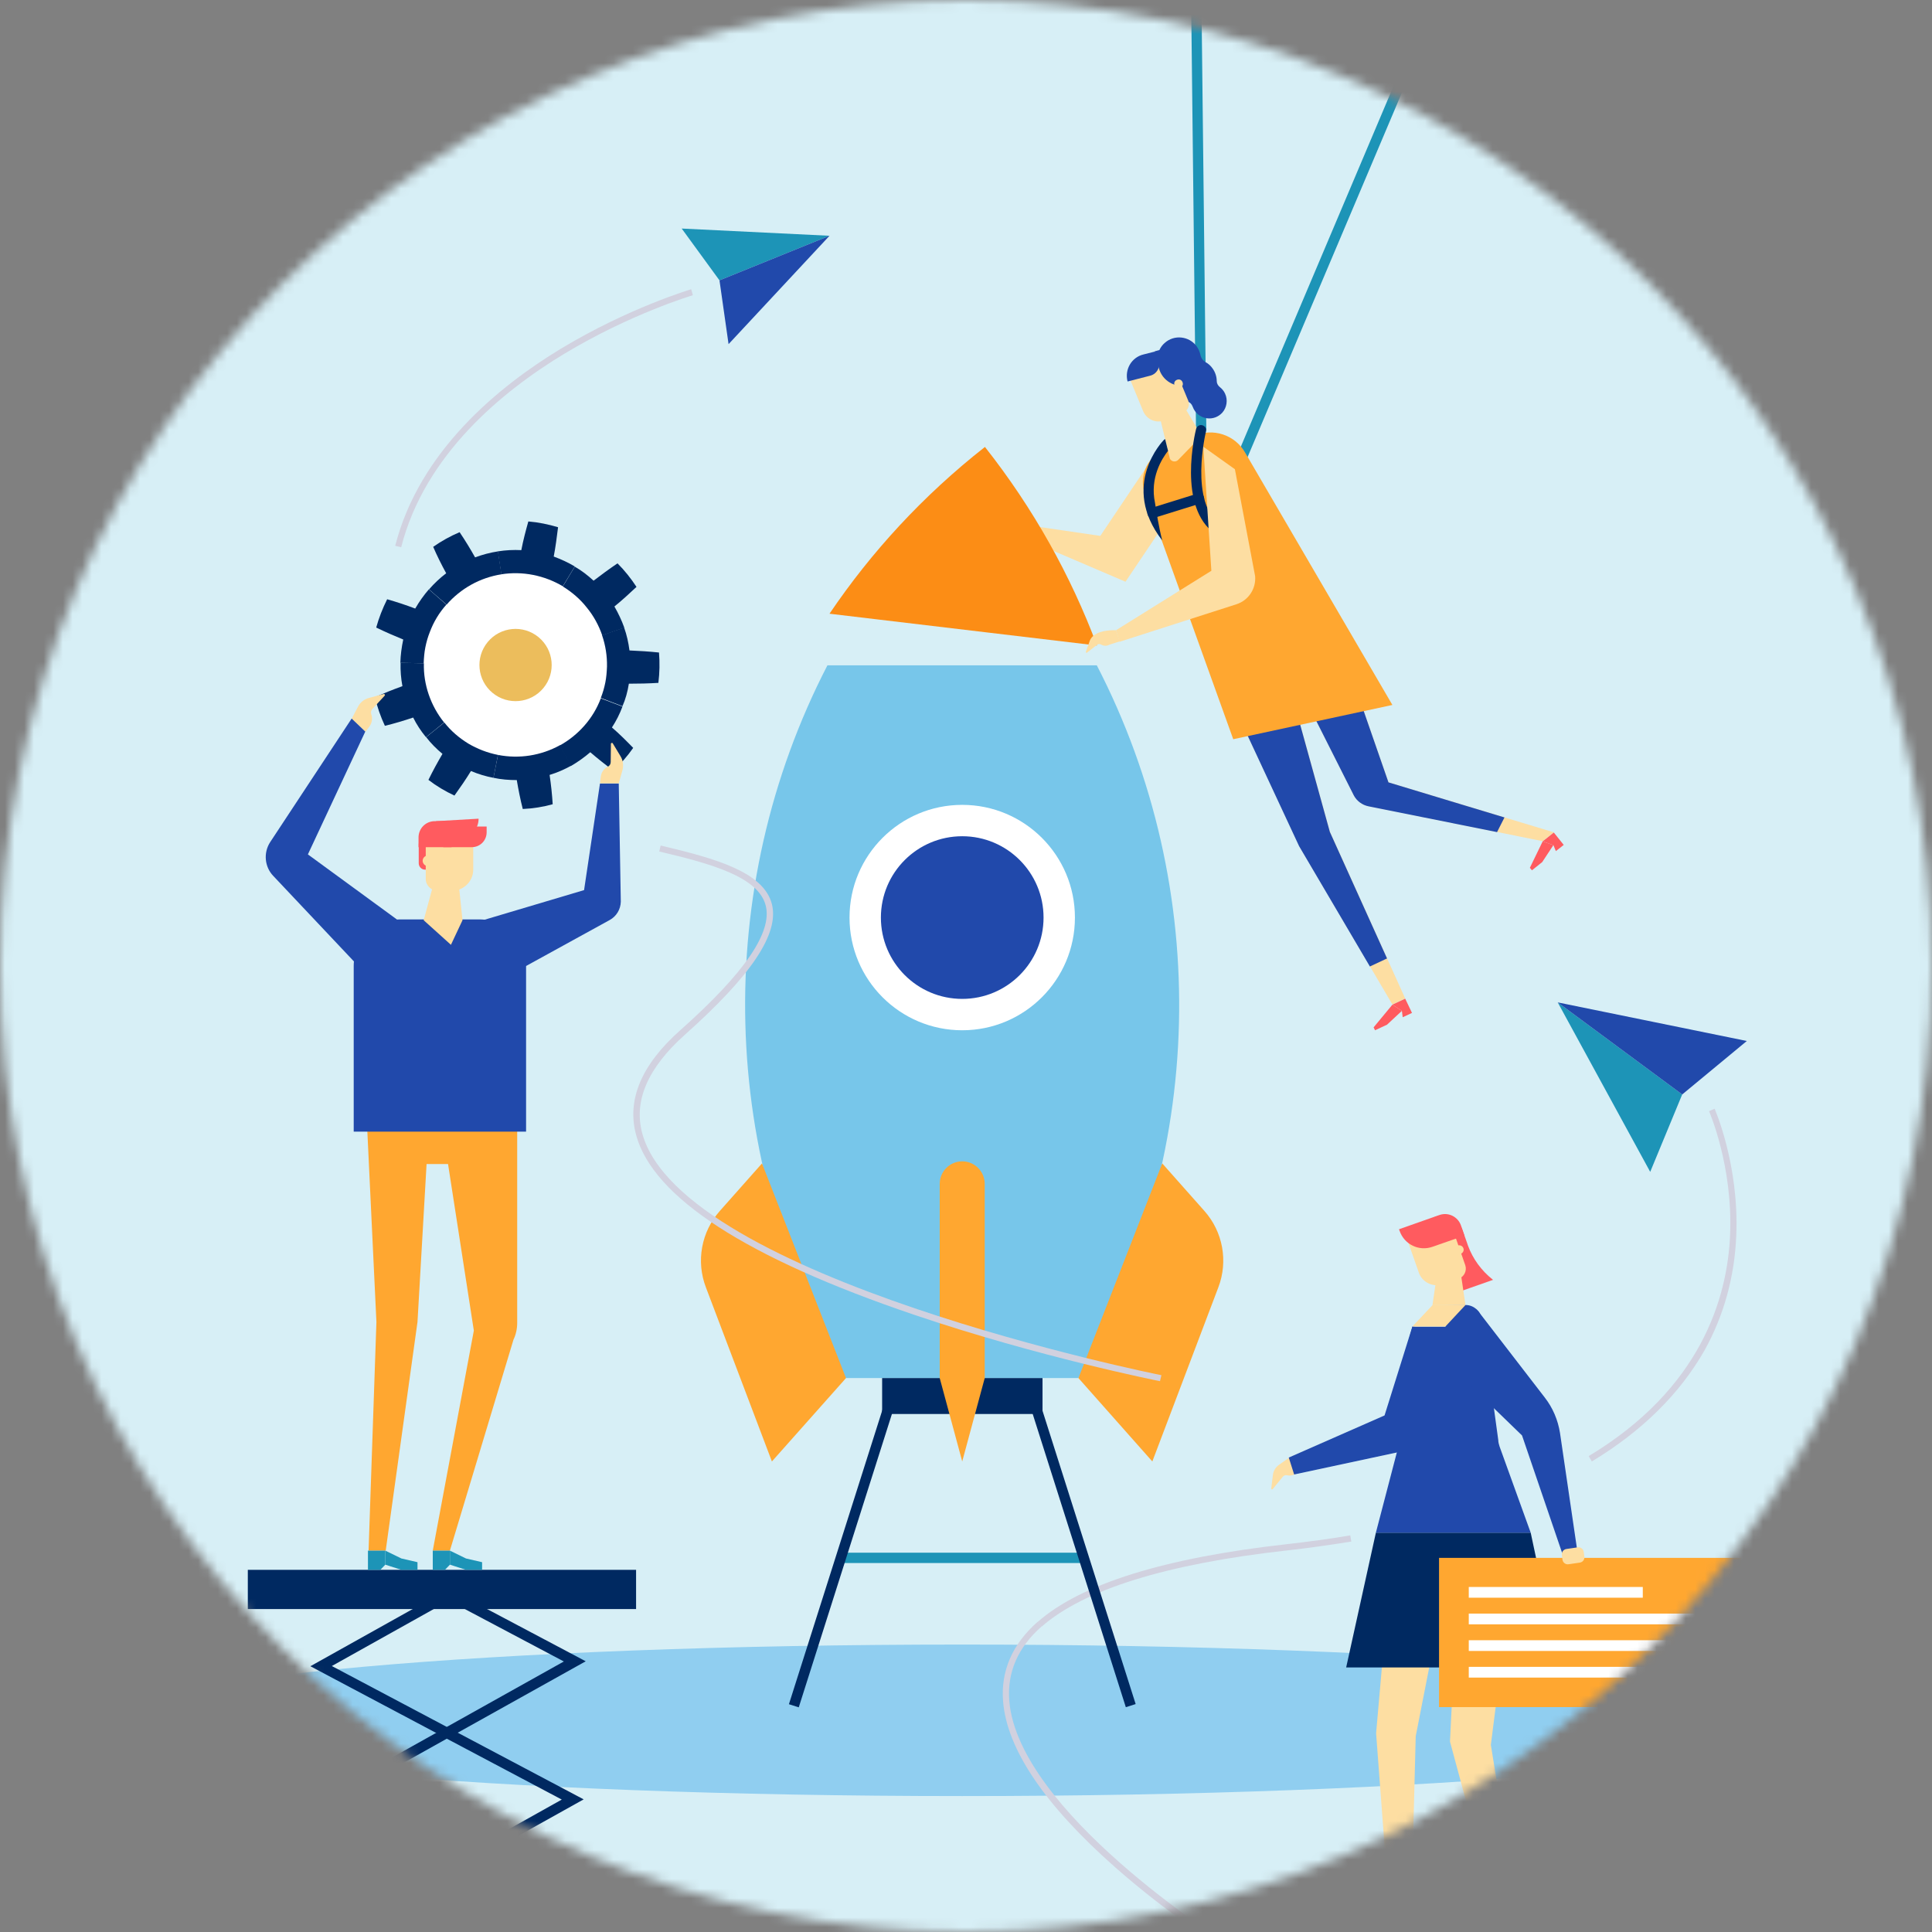 <svg width="200" height="200" viewBox="0 0 200 200" fill="none" xmlns="http://www.w3.org/2000/svg">
<rect x="0" y="0" width="200" height="200" fill="#808080" stroke="none"/>
<mask id="mask0" mask-type="alpha" maskUnits="userSpaceOnUse" x="0" y="0" width="200" height="200">
<path d="M200 100C200 155.228 155.228 200 100 200C44.772 200 0 155.228 0 100C0 44.772 44.772 0 100 0C155.228 0 200 44.772 200 100Z" fill="#C4C4C4"/>
</mask>
<g mask="url(#mask0)">
<rect x="-41" y="-21" width="426" height="346" fill="#D7EFF6"/>
<path d="M99.609 185.928C147.994 185.928 187.218 182.417 187.218 178.086C187.218 173.755 147.994 170.244 99.609 170.244C51.224 170.244 12 173.755 12 178.086C12 182.417 51.224 185.928 99.609 185.928Z" fill="#90CEF0"/>
<path d="M107.836 168.385L107.408 167.914C111.853 163.983 120.528 161.269 133.157 159.859C135.443 159.602 137.666 159.303 139.781 158.94L139.888 159.581C137.772 159.923 135.529 160.243 133.242 160.5C120.742 161.889 112.195 164.56 107.836 168.385Z" fill="#D1D1DF"/>
<path d="M164.782 151.29L164.461 150.735C176.043 143.769 178.82 134.431 179.098 127.828C179.397 120.67 176.94 115.093 176.919 115.028L177.496 114.772C177.517 114.836 180.038 120.541 179.739 127.871C179.568 132.166 178.457 136.183 176.449 139.794C173.906 144.26 169.995 148.149 164.782 151.29Z" fill="#D1D1DF"/>
<path d="M161.256 103.768L174.141 113.298L170.829 121.311L161.256 103.768Z" fill="#1D94B7"/>
<path d="M161.256 103.768L174.141 113.298L180.829 107.763L161.256 103.768Z" fill="#2149AB"/>
<path d="M126.319 201.526C126.255 201.484 120.892 198.108 115.464 193.321C108.156 186.868 104.246 181.099 103.84 176.141C103.584 173 104.78 170.222 107.408 167.893L107.836 168.363C105.357 170.543 104.246 173.15 104.481 176.077C105.421 187.509 126.447 200.821 126.661 200.971L126.319 201.526Z" fill="#D1D1DF"/>
<path d="M62.811 73.026C65.12 67.814 62.767 61.718 57.555 59.409C52.344 57.1 46.247 59.453 43.938 64.664C41.629 69.876 43.982 75.972 49.193 78.281C54.405 80.59 60.502 78.237 62.811 73.026Z" fill="white"/>
<path d="M56.254 71.224C57.569 69.632 57.344 67.275 55.752 65.96C54.159 64.645 51.802 64.87 50.487 66.462C49.172 68.054 49.397 70.411 50.989 71.726C52.581 73.041 54.938 72.817 56.254 71.224Z" fill="#ECBD5C"/>
<path d="M45.804 78.041C45.291 78.917 44.8 79.814 44.351 80.733C45.185 81.374 46.082 81.908 47.044 82.357C47.642 81.524 48.219 80.69 48.753 79.814C49.501 80.135 50.292 80.37 51.082 80.519L51.552 78.148C50.463 77.934 49.416 77.528 48.475 76.972C47.535 76.395 46.68 75.669 45.997 74.793L44.116 76.31C44.608 76.951 45.185 77.528 45.804 78.041Z" fill="#002961"/>
<path d="M41.659 71.032C40.697 71.374 39.757 71.759 38.817 72.165C39.052 73.19 39.394 74.173 39.843 75.135C40.826 74.9 41.809 74.601 42.77 74.28C43.133 75.007 43.582 75.69 44.095 76.31L45.975 74.793C44.586 73.062 43.817 70.861 43.881 68.66L41.467 68.618C41.445 69.43 41.509 70.242 41.659 71.032Z" fill="#002961"/>
<path d="M42.984 62.998C42.022 62.634 41.061 62.314 40.078 62.036C39.608 62.976 39.223 63.959 38.945 64.963C39.864 65.412 40.804 65.818 41.744 66.203C41.574 66.993 41.467 67.805 41.445 68.618L43.86 68.66C43.881 68.105 43.924 67.549 44.031 67.015C44.138 66.481 44.287 65.947 44.501 65.412C44.886 64.387 45.462 63.425 46.21 62.592L44.394 61.01C43.86 61.63 43.39 62.292 42.984 62.998Z" fill="#002961"/>
<path d="M49.181 57.699C48.689 56.822 48.155 55.946 47.578 55.092C46.616 55.498 45.698 56.01 44.843 56.609C45.249 57.549 45.698 58.446 46.189 59.344C45.548 59.835 44.95 60.391 44.416 61.011L46.232 62.592C46.958 61.758 47.834 61.053 48.796 60.519C49.758 59.985 50.826 59.622 51.916 59.451L51.552 57.079C50.719 57.207 49.928 57.421 49.181 57.699Z" fill="#002961"/>
<path d="M57.322 57.613C57.514 56.609 57.642 55.604 57.77 54.579C56.766 54.279 55.74 54.066 54.694 53.98C54.416 54.963 54.159 55.946 53.967 56.95C53.155 56.908 52.343 56.95 51.531 57.079L51.894 59.451C52.984 59.28 54.095 59.301 55.185 59.515C56.275 59.728 57.322 60.134 58.262 60.69L59.501 58.639C58.818 58.233 58.07 57.891 57.322 57.613Z" fill="#002961"/>
<path d="M63.604 62.784C64.395 62.143 65.142 61.459 65.89 60.754C65.313 59.878 64.672 59.066 63.925 58.318C63.07 58.895 62.258 59.493 61.446 60.113C60.847 59.557 60.206 59.066 59.501 58.66L58.262 60.711C59.202 61.288 60.057 62.015 60.741 62.891C61.446 63.745 61.98 64.728 62.343 65.775L64.63 64.985C64.352 64.216 64.01 63.489 63.604 62.784Z" fill="#002961"/>
<path d="M65.1 70.776C66.125 70.776 67.13 70.754 68.155 70.69C68.284 69.643 68.305 68.596 68.219 67.549C67.194 67.442 66.189 67.378 65.164 67.335C65.057 66.523 64.886 65.733 64.608 64.963L62.322 65.754C62.685 66.801 62.856 67.912 62.835 69.002C62.813 69.558 62.771 70.113 62.664 70.647C62.557 71.182 62.407 71.716 62.194 72.25L64.437 73.105C64.758 72.378 64.972 71.588 65.1 70.776Z" fill="#002961"/>
<path d="M61.104 77.87C61.873 78.532 62.685 79.173 63.497 79.772C64.266 79.067 64.95 78.276 65.548 77.421C64.843 76.695 64.117 75.968 63.347 75.306C63.796 74.622 64.159 73.895 64.437 73.148L62.194 72.293C61.424 74.366 59.864 76.118 57.92 77.186L59.095 79.302C59.822 78.874 60.484 78.404 61.104 77.87Z" fill="#002961"/>
<path d="M53.497 80.754C53.668 81.759 53.86 82.742 54.117 83.746C55.164 83.703 56.211 83.532 57.215 83.255C57.151 82.229 57.044 81.225 56.894 80.22C57.664 79.985 58.411 79.665 59.138 79.259L57.963 77.143C57.001 77.677 55.933 78.041 54.843 78.212C53.753 78.383 52.642 78.361 51.552 78.148L51.082 80.519C51.873 80.69 52.685 80.754 53.497 80.754Z" fill="#002961"/>
<path d="M124.374 6.59721e-06L123.306 0.012L123.811 44.517L124.879 44.505L124.374 6.59721e-06Z" fill="#1D94B7"/>
<path d="M148.029 0.005L126.512 50.818L127.494 51.224L149.183 0.005H148.029Z" fill="#1D94B7"/>
<path d="M121.896 40.775C121.704 40.497 121.575 40.198 121.511 39.899C121.447 39.578 121.255 39.3 120.956 39.13C120.593 38.916 120.272 38.617 120.058 38.189C119.61 37.313 119.802 36.181 120.55 35.518C121.554 34.599 123.114 34.792 123.883 35.86C124.076 36.138 124.204 36.437 124.268 36.736C124.332 37.057 124.524 37.335 124.823 37.505C125.101 37.655 125.336 37.869 125.529 38.147C125.806 38.531 125.956 39.001 125.956 39.45C125.956 39.685 126.084 39.92 126.276 40.07C126.49 40.241 126.682 40.454 126.811 40.732C127.131 41.395 127.003 42.206 126.512 42.741C125.7 43.595 124.375 43.467 123.712 42.57C123.605 42.42 123.52 42.249 123.456 42.078C123.37 41.843 123.199 41.651 122.964 41.587C122.558 41.459 122.174 41.181 121.896 40.775Z" fill="#2149AB"/>
<path d="M105.763 54.301C105.763 54.301 104.737 53.681 103.84 53.66C103.477 53.66 103.135 53.724 102.857 53.98L101.981 54.771C101.917 54.814 101.96 54.921 102.024 54.921L103.37 54.707C103.519 54.685 103.648 54.75 103.712 54.878C103.883 55.156 104.16 55.327 104.481 55.327L105.592 55.519L105.763 54.301Z" fill="#FDDEA2"/>
<path d="M105.571 55.54L116.511 60.22L122.964 50.626L118.969 47.933L113.904 55.476L105.742 54.279L105.571 55.54Z" fill="#FDDEA2"/>
<path d="M138.178 64.985L143.734 80.99L160.85 86.161L159.696 87.079L141.661 83.447C141.02 83.319 140.443 82.891 140.144 82.314L134.781 71.673L133.798 72.122L137.666 86.097L145.465 103.362L144.14 103.982L134.503 87.592L126.512 70.434L138.178 64.985Z" fill="#FDDEA2"/>
<path d="M138.178 64.985L143.734 80.99L155.743 84.622L154.974 86.139L141.661 83.468C141.02 83.34 140.443 82.913 140.144 82.336L134.781 71.695L133.798 72.143L137.666 86.118L143.585 99.217L141.811 100.05L134.482 87.592L126.49 70.434L138.178 64.985Z" fill="#2149AB"/>
<path d="M142.345 106.652L143.584 106.075L145.123 104.644L144.14 104.003L142.195 106.353L142.345 106.652Z" fill="#FF5B5F"/>
<path d="M145.208 105.306L146.17 104.857L145.465 103.383L144.14 104.003L145.123 104.644L145.208 105.306Z" fill="#FF5B5F"/>
<path d="M158.585 90.093L159.653 89.238L160.807 87.486L159.696 87.101L158.371 89.836L158.585 90.093Z" fill="#FF5B5F"/>
<path d="M161.063 88.106L161.875 87.465L160.85 86.183L159.696 87.101L160.807 87.486L161.063 88.106Z" fill="#FF5B5F"/>
<path d="M127.665 76.524L144.14 72.977L128.926 46.907C127.879 45.006 125.529 44.236 123.563 45.155L120.357 46.651C118.669 47.442 117.879 49.408 118.541 51.16L127.665 76.524Z" fill="#FFA730"/>
<path d="M120.55 43.51L122.494 42.698C122.964 42.506 123.199 41.95 123.007 41.48L121.276 37.313L116.917 39.108L118.349 42.591C118.733 43.446 119.695 43.852 120.55 43.51Z" fill="#FDDEA2"/>
<path d="M122.922 39.856C121.64 40.198 120.315 39.407 119.973 38.125L119.524 36.373L119.909 36.266C120.977 35.988 122.088 36.629 122.366 37.719L122.922 39.856Z" fill="#2149AB"/>
<path d="M116.725 39.493L119.054 38.894C119.845 38.702 120.229 37.826 119.887 37.099L119.545 36.394L118.37 36.694C117.131 36.993 116.404 38.253 116.725 39.493Z" fill="#2149AB"/>
<path d="M121.597 39.899C121.682 40.134 121.939 40.241 122.174 40.134C122.409 40.048 122.516 39.792 122.409 39.557C122.323 39.322 122.067 39.215 121.832 39.322C121.597 39.407 121.49 39.664 121.597 39.899Z" fill="#FDDEA2"/>
<path d="M85.869 63.532L113.562 66.823C110.849 59.6 107.002 52.656 101.96 46.267C95.57 51.288 90.207 57.121 85.869 63.532Z" fill="#FC8D15"/>
<path d="M115.528 65.241C115.528 65.241 114.31 65.177 113.541 65.583C113.22 65.754 112.943 65.989 112.814 66.331L112.408 67.464C112.387 67.528 112.451 67.613 112.515 67.57L113.584 66.737C113.691 66.652 113.84 66.652 113.968 66.716C114.246 66.887 114.588 66.887 114.844 66.737L115.913 66.395L115.528 65.241Z" fill="#FDDEA2"/>
<path d="M119.503 40.86L121.533 40.326L124.311 44.984C124.353 45.048 124.353 45.155 124.289 45.219L121.96 47.613C121.704 47.869 121.276 47.805 121.105 47.484L119.503 40.86Z" fill="#FDDEA2"/>
<path d="M126.106 55.347C125.999 55.347 125.892 55.326 125.807 55.262C121.832 52.548 123.734 44.727 123.819 44.407C123.884 44.129 124.183 43.937 124.46 44.022C124.738 44.087 124.931 44.386 124.845 44.663C124.824 44.727 123.05 52.099 126.405 54.386C126.64 54.557 126.704 54.877 126.555 55.134C126.448 55.262 126.277 55.347 126.106 55.347Z" fill="#002961"/>
<path d="M119.311 53.638C119.076 53.638 118.862 53.489 118.798 53.254C118.712 52.976 118.862 52.676 119.161 52.591L123.969 51.095C124.247 51.01 124.546 51.159 124.631 51.459C124.717 51.736 124.567 52.035 124.268 52.121L119.46 53.617C119.418 53.617 119.353 53.638 119.311 53.638Z" fill="#002961"/>
<path d="M120.913 46.672L120.614 45.454C120.55 45.475 120.507 45.518 120.465 45.561C120.422 45.604 115.892 50.24 120.315 55.946C119.952 54.557 119.695 52.869 119.567 52.057C119.012 49.45 120.294 47.463 120.913 46.672Z" fill="#002961"/>
<path d="M115.891 66.438L128.007 62.549C129.247 62.143 130.037 60.946 129.93 59.643L127.836 48.574L124.567 46.245L125.4 59.087L115.528 65.241L115.891 66.438Z" fill="#FDDEA2"/>
<path d="M112.43 160.735H87.044V161.804H112.43V160.735Z" fill="#1D94B7"/>
<path d="M87.557 142.658H111.639C124.887 120.008 125.507 92.037 113.541 68.874H85.655C73.689 92.037 74.33 120.008 87.557 142.658Z" fill="#77C6EA"/>
<path d="M99.609 106.653C106.052 106.653 111.276 101.429 111.276 94.986C111.276 88.542 106.052 83.319 99.609 83.319C93.165 83.319 87.942 88.542 87.942 94.986C87.942 101.429 93.165 106.653 99.609 106.653Z" fill="white"/>
<path d="M87.579 142.658L79.907 151.29L73.07 133.256C72.044 130.563 72.599 127.508 74.523 125.35L78.882 120.435L87.579 142.658Z" fill="#FFA730"/>
<path d="M111.639 142.658L119.289 151.29L126.126 133.256C127.152 130.563 126.597 127.508 124.673 125.35L120.314 120.435L111.639 142.658Z" fill="#FFA730"/>
<path d="M99.609 103.405C104.258 103.405 108.028 99.635 108.028 94.986C108.028 90.336 104.258 86.567 99.609 86.567C94.959 86.567 91.19 90.336 91.19 94.986C91.19 99.635 94.959 103.405 99.609 103.405Z" fill="#2149AB"/>
<path d="M107.921 142.658H91.318V146.376H107.921V142.658Z" fill="#002961"/>
<path d="M101.938 142.658L99.609 151.29L97.28 142.658V122.55C97.28 121.268 98.327 120.221 99.609 120.221C100.891 120.221 101.938 121.268 101.938 122.55V142.658Z" fill="#FFA730"/>
<path d="M91.397 145.79L81.669 176.42L82.687 176.743L92.415 146.113L91.397 145.79Z" fill="#002961"/>
<path d="M107.835 145.774L106.817 146.098L116.545 176.728L117.563 176.405L107.835 145.774Z" fill="#002961"/>
<path d="M65.847 162.509H25.654V166.569H65.847V162.509Z" fill="#002961"/>
<path d="M46.275 179.988L32.129 172.488L46.467 164.475L60.634 171.975L46.275 179.988ZM34.351 172.466L46.253 178.77L58.369 171.996L46.467 165.693L34.351 172.466Z" fill="#002961"/>
<path d="M46.061 194.283L31.915 186.783L46.253 178.77L60.42 186.27L46.061 194.283ZM34.138 186.762L46.04 193.065L58.155 186.292L46.253 179.988L34.138 186.762Z" fill="#002961"/>
<path d="M45.869 208.578L31.702 201.078L46.04 193.065L60.207 200.565L45.869 208.578ZM33.945 201.057L45.847 207.361L57.963 200.587L46.061 194.283L33.945 201.057Z" fill="#002961"/>
<path d="M44.01 90.028H46.745V87.335H43.347V89.365C43.347 89.729 43.646 90.028 44.01 90.028Z" fill="#FF5B5F"/>
<path d="M37.92 114.879L38.967 136.845L38.155 160.521H39.928L43.219 136.845L44.159 120.499H46.381L49.052 137.743L44.8 160.521H46.574L53.155 138.683C53.411 138.149 53.54 137.551 53.54 136.952V114.879H37.92Z" fill="#FFA730"/>
<path d="M49.907 162.509H48.24L46.574 161.974V160.521L48.24 161.333L49.907 161.718V162.509Z" fill="#1D94B7"/>
<path d="M46.061 162.509H44.8V160.521H46.574V161.974L46.061 162.509Z" fill="#1D94B7"/>
<path d="M43.219 162.509H41.553L39.886 161.974V160.521L41.553 161.333L43.219 161.718V162.509Z" fill="#1D94B7"/>
<path d="M39.373 162.509H38.091V160.521H39.886V161.974L39.373 162.509Z" fill="#1D94B7"/>
<path d="M64.053 81.096L64.438 79.728C64.566 79.237 64.502 78.724 64.245 78.297L63.433 76.951C63.391 76.865 63.241 76.908 63.241 76.993L63.219 78.895C63.219 79.087 63.113 79.28 62.92 79.365C62.514 79.558 62.258 79.942 62.194 80.391L62.108 81.096H64.053Z" fill="#FDDEA2"/>
<path d="M36.403 74.408L37.065 73.147C37.3 72.698 37.706 72.378 38.197 72.25L39.715 71.844C39.822 71.822 39.886 71.929 39.822 72.015L38.539 73.403C38.411 73.553 38.368 73.745 38.433 73.938C38.582 74.344 38.518 74.814 38.262 75.177L37.834 75.754L36.403 74.408Z" fill="#FDDEA2"/>
<path d="M36.595 117.144H54.459V100.007C54.459 97.336 52.3 95.178 49.629 95.178H41.446C38.775 95.178 36.616 97.336 36.616 100.007V117.144H36.595Z" fill="#2149AB"/>
<path d="M46.809 92.207H45.292C44.629 92.207 44.074 91.652 44.074 90.989V86.523H48.988V90.028C48.988 91.225 48.005 92.207 46.809 92.207Z" fill="#FDDEA2"/>
<path d="M45.057 90.84L47.364 90.327L47.877 95.263L46.681 97.806L43.86 95.263L45.057 90.84Z" fill="#FDDEA2"/>
<path d="M38.603 101.609L41.082 95.178L31.873 88.447L37.813 75.733L36.403 74.386L27.962 87.186C27.257 88.276 27.385 89.729 28.283 90.669L38.603 101.609Z" fill="#2149AB"/>
<path d="M64.266 93.34L64.053 81.117H62.108L60.463 92.143L49.694 95.349L53.668 100.434L63.113 95.242C63.818 94.857 64.245 94.131 64.266 93.34Z" fill="#2149AB"/>
<path d="M45.078 86.887H47.407C48.582 86.887 49.544 85.925 49.544 84.75L45.142 85.006L45.078 86.887Z" fill="#FF5B5F"/>
<path d="M45.911 87.699H48.839C49.694 87.699 50.377 87.015 50.377 86.16V85.562H46.98C46.382 85.562 45.89 86.053 45.89 86.652V87.699H45.911Z" fill="#FF5B5F"/>
<path d="M43.347 87.699H46.745V85.006H45.014C44.074 85.006 43.326 85.754 43.326 86.694V87.699H43.347Z" fill="#FF5B5F"/>
<path d="M43.753 89.109C43.753 89.408 44.01 89.665 44.309 89.665C44.608 89.665 44.864 89.408 44.864 89.109C44.864 88.81 44.608 88.553 44.309 88.553C44.01 88.553 43.753 88.81 43.753 89.109Z" fill="#FDDEA2"/>
<path d="M120.08 142.978C119.952 142.957 107.452 140.457 94.609 136.098C77.28 130.222 67.6 123.961 65.848 117.486C64.865 113.854 66.403 110.2 70.442 106.631C77.088 100.712 79.972 96.503 79.267 93.746C78.519 90.776 73.626 89.409 68.241 88.148L68.391 87.528C74.181 88.896 79.053 90.285 79.908 93.597C80.677 96.652 77.814 100.947 70.891 107.123C67.066 110.542 65.57 113.961 66.489 117.337C70.57 132.337 119.738 142.273 120.23 142.359L120.08 142.978Z" fill="#D1D1DF"/>
<path d="M41.531 56.651L40.911 56.502C43.411 46.694 51.638 39.984 58.07 36.095C65.036 31.886 71.489 29.963 71.553 29.941L71.724 30.561C71.66 30.582 65.271 32.484 58.369 36.651C52.044 40.476 43.967 47.057 41.531 56.651Z" fill="#D1D1DF"/>
<path d="M85.87 24.407L74.481 29.023L70.57 23.659L85.87 24.407Z" fill="#1D94B7"/>
<path d="M85.87 24.407L74.481 29.023L75.421 35.625L85.87 24.407Z" fill="#2149AB"/>
<path d="M148.521 125.97C149.696 125.564 151 126.183 151.406 127.358L151.854 128.619L151.961 128.94C152.474 130.329 153.35 131.525 154.504 132.444L154.568 132.487L151.042 133.726L150.166 130.713L148.521 125.97Z" fill="#FF5B5F"/>
<path d="M133.435 150.906L132.409 151.633C132.046 151.889 131.811 152.274 131.768 152.722L131.598 154.09C131.576 154.175 131.704 154.218 131.747 154.154L132.794 152.872C132.901 152.744 133.072 152.68 133.243 152.722C133.627 152.808 134.012 152.701 134.29 152.423L134.739 151.996L133.435 150.906Z" fill="#FDDEA2"/>
<path d="M133.969 152.637L145.636 150.137L150.594 137.936L146.213 137.316L143.328 146.526L133.414 150.885L133.969 152.637Z" fill="#2149AB"/>
<path d="M150.615 169.86L155.594 170.714L154.333 180.629L157.667 201.271H155.765L150.102 180.287L150.615 169.86Z" fill="#FDDEA2"/>
<path d="M148.948 167.531L146.555 179.732L146 201.271H144.098L142.453 179.433L143.5 167.531H148.948Z" fill="#FDDEA2"/>
<path d="M142.431 158.663H158.457L161.427 172.616H139.354L142.431 158.663Z" fill="#002961"/>
<path d="M142.431 158.663H158.457L155.231 149.731C155.166 149.517 155.102 149.304 155.102 149.09L153.393 136.568C153.329 136.141 153.136 135.778 152.837 135.521C152.538 135.265 152.154 135.094 151.726 135.094L149.632 135.115V137.337H146.213L144.611 143.15C144.846 143.919 145.166 148.235 144.953 149.004L142.431 158.663Z" fill="#2149AB"/>
<path d="M149.632 137.316L151.705 135.094L148.286 135.115L146.213 137.316H149.632Z" fill="#FDDEA2"/>
<path d="M151.491 129.218C151.577 129.453 151.449 129.709 151.214 129.795C150.978 129.88 150.722 129.752 150.637 129.517C150.551 129.282 150.679 129.025 150.914 128.94C151.149 128.854 151.406 128.983 151.491 129.218Z" fill="#FDDEA2"/>
<path d="M149.077 129.73H150.914L151.705 135.094L148.286 135.115L149.077 129.73Z" fill="#FDDEA2"/>
<path d="M149.397 132.936L151 132.38C151.577 132.166 151.876 131.547 151.683 130.97L150.23 126.803L145.7 128.384L146.876 131.739C147.217 132.743 148.35 133.299 149.397 132.936Z" fill="#FDDEA2"/>
<path d="M148.286 129.068L151.598 127.914L151.235 126.846C150.914 125.948 149.931 125.457 149.012 125.777L144.824 127.252L144.888 127.423C145.38 128.833 146.897 129.559 148.286 129.068Z" fill="#FF5B5F"/>
<path d="M180.253 161.27H148.97V176.719H180.253V161.27Z" fill="#FFA730"/>
<path d="M177.175 172.552H152.047V173.663H177.175V172.552Z" fill="white"/>
<path d="M172.945 169.796H152.047V170.907H172.945V169.796Z" fill="white"/>
<path d="M177.175 167.039H152.047V168.15H177.175V167.039Z" fill="white"/>
<path d="M170.061 164.283H152.047V165.394H170.061V164.283Z" fill="white"/>
<path d="M163.265 160.436L161.791 160.992L157.56 148.598L148.136 139.474L153.008 135.713L159.91 144.667C160.744 145.735 161.278 146.996 161.491 148.342L163.265 160.436Z" fill="#2149AB"/>
<path d="M163.543 161.761L162.368 161.932C162.068 161.975 161.791 161.761 161.748 161.462L161.684 160.97C161.641 160.671 161.855 160.394 162.154 160.351L163.329 160.18C163.628 160.137 163.906 160.351 163.949 160.65L164.013 161.141C164.056 161.441 163.842 161.718 163.543 161.761Z" fill="#FDDEA2"/>
</g>
</svg>
